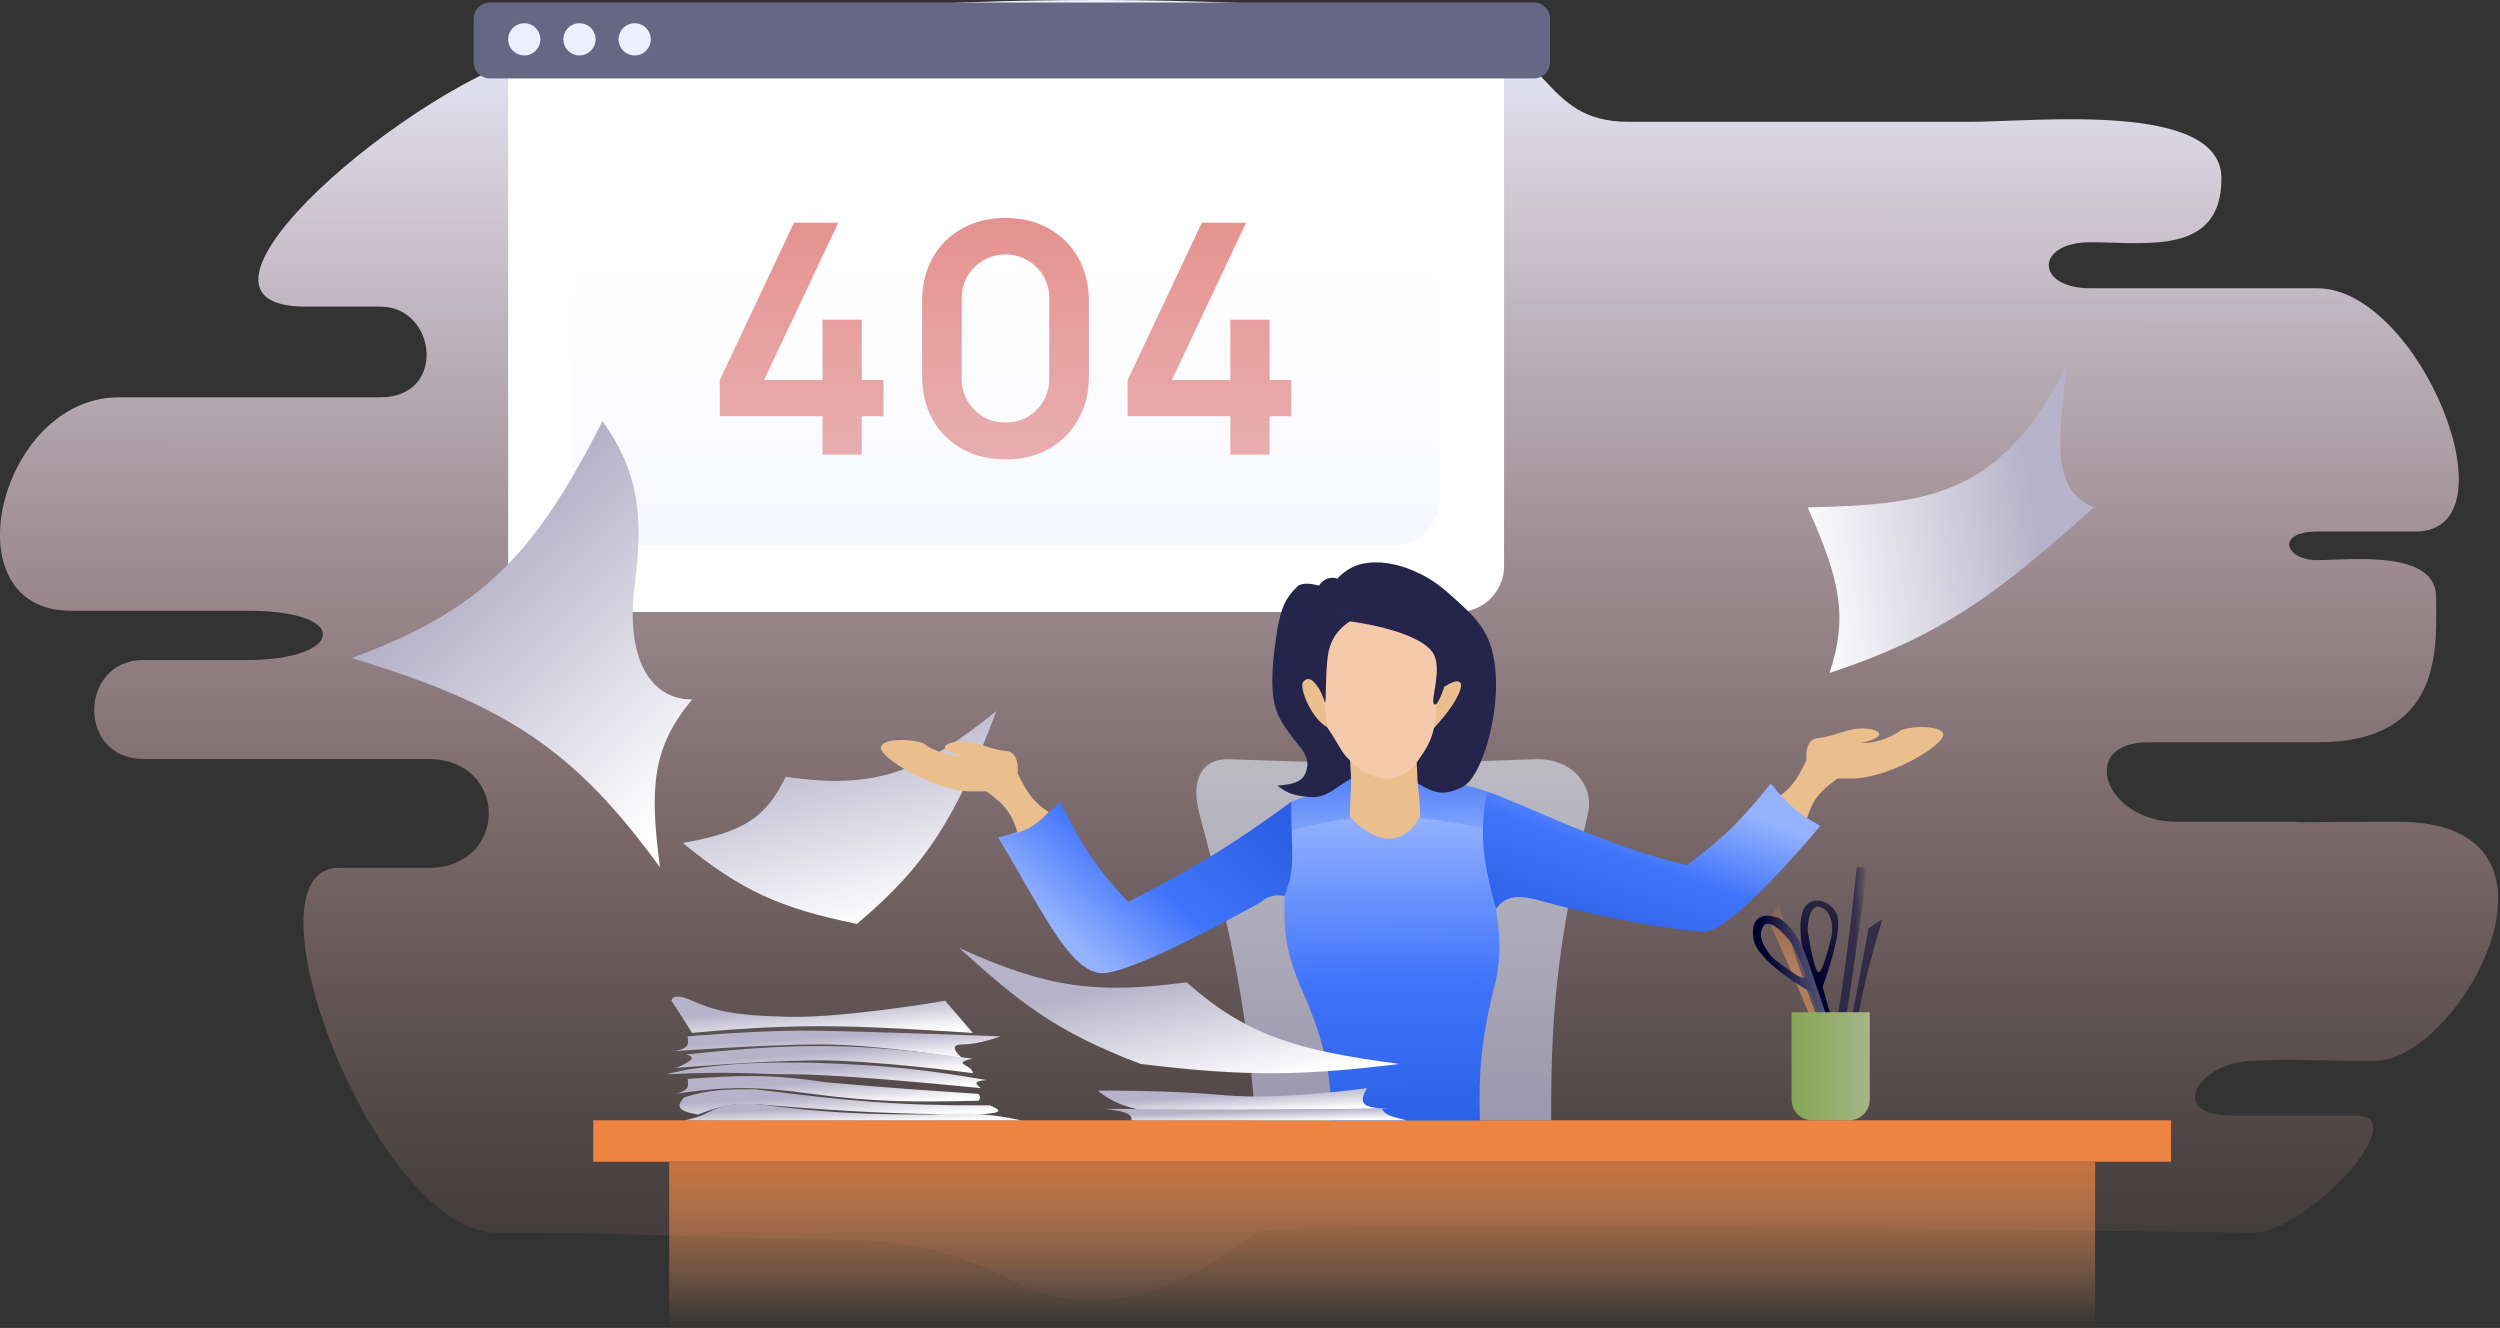 <svg width="1331" height="707" viewBox="0 0 1331 707" fill="none" xmlns="http://www.w3.org/2000/svg">
<rect x="0" y="0" width="1331" height="707" fill="#333333" stroke="none"/>
<path d="M290.234 26.939C359.237 10.822 536.89 -13.051 764.678 8.742C828.577 22.756 818.538 64.863 867.296 64.863H1048.32C1083.65 64.863 1182.7 53.661 1182.7 94.958C1182.7 136.255 1142.51 128.967 1112.94 128.967C1083.37 128.967 1083.37 153.48 1112.94 153.48H1233.72C1288.24 153.48 1340.53 282.992 1286.01 282.992H1233.72C1211.22 282.992 1216.63 298.218 1233.5 298.218C1250.38 298.218 1296.96 292.345 1296.96 317.812C1296.96 343.279 1301.95 395.234 1233.5 395.234H1143.51C1106 395.234 1120.35 437.499 1158.79 437.499H1221.6C1223.49 437.605 1224.93 437.699 1226 437.779C1232.87 437.629 1247.62 437.499 1276.64 437.499C1379.89 437.499 1309.47 564.793 1264.42 564.793C1219.37 564.793 1226.53 563.574 1198.4 564.793C1170.27 566.012 1153 593.937 1188.63 593.937H1254.66C1285.57 593.937 1228.18 656.292 1199.61 656.292C1171.05 656.292 677.847 647.836 669.337 656.292C635.026 681.8 587.951 707.762 538.633 681.759C489.314 655.756 453.676 660.568 416.17 659.602C378.664 658.637 330.18 656.292 264.763 656.292C199.346 656.292 126.292 462.044 180.457 462.044H227.95C271.082 462.044 270.9 404.104 227.95 404.104H76.399C40.846 404.104 42.023 351.403 76.399 351.403H131.828C182.461 351.403 188.087 325.164 131.828 325.164H37.757C-27.888 325.164 -0.533 211.532 63.228 211.532H202.479C238.11 211.532 232.484 163.249 202.479 163.249H162.706C80.193 163.249 221.231 43.056 290.234 26.939Z" fill="url(#paint0_linear_165_3289)"/>
<path d="M961.779 404.657C955.966 417.041 952.211 420.71 945.249 425.473C950.762 431.192 954.234 433.818 961.779 436.494C964.674 427.101 967.581 422.119 978.31 414.453H988.106C1008.2 412.952 1034.64 396.698 1034.64 391.188C1034.64 386.902 1021.31 385.74 1011.98 388.739C1006.69 393.235 995.961 396.13 991.167 395.473C1010.15 391.188 996.065 385.677 984.432 388.739C977.303 390.615 974.024 392.412 967.289 393.025C964.245 393.301 961.153 396.558 961.779 404.657Z" fill="#EBBE8E"/>
<path d="M270.555 28.29H800.759V301.351C800.759 314.877 789.794 325.841 776.269 325.841H295.045C281.52 325.841 270.555 314.877 270.555 301.351V28.29Z" fill="white"/>
<path d="M252.188 33.188V9.923C252.188 5.189 256.026 1.351 260.759 1.351H816.677C821.411 1.351 825.248 5.189 825.248 9.923V33.188C825.248 37.922 821.411 41.76 816.677 41.76H260.759C256.026 41.76 252.188 37.922 252.188 33.188Z" fill="#666785"/>
<circle cx="279.127" cy="20.943" r="8.571" fill="#EBEFFF"/>
<circle cx="308.514" cy="20.943" r="8.571" fill="#EBEFFF"/>
<circle cx="337.902" cy="20.943" r="8.571" fill="#EBEFFF"/>
<path d="M437.894 242.025V221.625H383.208V202.339L422.722 118.596H446.294L406.78 202.339H437.894V170.196H458.808V202.339H470.379V221.625H458.808V242.025H437.894ZM535.333 244.596C526.591 244.596 518.876 242.739 512.191 239.025C505.505 235.253 500.276 230.025 496.505 223.339C492.791 216.653 490.933 208.939 490.933 200.196V160.425C490.933 151.682 492.791 143.968 496.505 137.282C500.276 130.596 505.505 125.396 512.191 121.682C518.876 117.911 526.591 116.025 535.333 116.025C544.076 116.025 551.762 117.911 558.391 121.682C565.076 125.396 570.305 130.596 574.076 137.282C577.848 143.968 579.733 151.682 579.733 160.425V200.196C579.733 208.939 577.848 216.653 574.076 223.339C570.305 230.025 565.076 235.253 558.391 239.025C551.762 242.739 544.076 244.596 535.333 244.596ZM535.333 224.968C539.676 224.968 543.619 223.939 547.162 221.882C550.705 219.768 553.505 216.968 555.562 213.482C557.619 209.939 558.648 205.996 558.648 201.653V158.882C558.648 154.482 557.619 150.539 555.562 147.054C553.505 143.511 550.705 140.711 547.162 138.654C543.619 136.539 539.676 135.482 535.333 135.482C530.991 135.482 527.048 136.539 523.505 138.654C519.962 140.711 517.162 143.511 515.105 147.054C513.048 150.539 512.019 154.482 512.019 158.882V201.653C512.019 205.996 513.048 209.939 515.105 213.482C517.162 216.968 519.962 219.768 523.505 221.882C527.048 223.939 530.991 224.968 535.333 224.968ZM655.025 242.025V221.625H600.34V202.339L639.854 118.596H663.425L623.911 202.339H655.025V170.196H675.939V202.339H687.511V221.625H675.939V242.025H655.025Z" fill="#E28581"/>
<rect x="304.841" y="62.576" width="461.632" height="227.755" rx="24.49" fill="url(#paint1_linear_165_3289)"/>
<rect x="315.861" y="596.453" width="839.999" height="22.041" fill="#ED8441"/>
<rect x="356.27" y="618.493" width="759.183" height="88.163" fill="url(#paint2_linear_165_3289)"/>
<path d="M418.353 413.539C407.965 434.635 396.917 443 363.48 448.795C394.738 474.31 415.198 483.467 456.196 491.895C493.83 460.351 509.327 434.405 530.482 378.567C490.562 410.724 466.497 420.702 418.353 413.539Z" fill="url(#paint3_linear_165_3289)"/>
<path d="M817.288 404.208C749.445 406.838 714.08 406.472 654.431 404.208C640.35 403.673 633.613 414.616 638.513 432.984C655.837 497.927 663.546 536.044 668.513 596.453H825.86C825.411 530.686 831.398 493.587 845.451 432.984C848.859 418.29 836.88 403.449 817.288 404.208Z" fill="url(#paint4_linear_165_3289)"/>
<path d="M796.473 521.759C788.689 551.735 787.028 571.317 787.901 596.453H708.922C708.919 572.661 705.14 553.948 693.003 526.657C684.962 508.019 683.368 497.094 683.82 477.065L687.493 426.861L721.167 414.004H756.677C770.758 417.065 774.432 415.841 791.575 421.351L796.473 483.8C798.875 500.231 798.963 508.599 796.473 521.759Z" fill="url(#paint5_linear_165_3289)"/>
<path d="M756.677 414.004C770.758 417.065 774.432 415.841 791.575 421.351L796.473 442.167C752.43 433.255 728.186 430.989 687.493 442.167V426.861L721.167 414.004H756.677Z" fill="url(#paint6_linear_165_3289)"/>
<path d="M822.187 480.127C807.528 475.832 802.042 476.796 796.472 483.8C789.179 457.623 787.769 443.847 791.575 421.351C808.717 426.861 857.202 451.664 898.105 460.535C920.318 444.205 928.682 434.495 942.799 417.065C951.888 428.797 957.829 433.323 969.125 439.719C969.125 439.719 921.983 496.657 907.289 496.045C892.595 495.433 856.987 489.613 822.187 480.127Z" fill="url(#paint7_linear_165_3289)"/>
<path d="M600.556 480.126C636.367 461.837 655.457 450.294 687.494 426.861C687.442 455.959 690.088 460.872 683.821 477.065C676.474 475.228 671.576 480.126 671.576 480.126C671.576 480.126 603.617 518.698 586.474 518.086C569.331 517.473 554.469 483.856 531.372 445.841C547.476 441.974 554.175 437.214 564.433 426.861C576.879 452.196 584.93 463.451 600.556 480.126Z" fill="url(#paint8_linear_165_3289)"/>
<path d="M541.779 411.555C547.593 423.939 551.348 427.608 558.31 432.371C552.796 438.09 549.325 440.716 541.779 443.392C538.885 433.999 535.978 429.017 525.249 421.351H515.453C495.363 419.849 468.922 403.596 468.922 398.086C468.922 393.8 482.253 392.637 491.575 395.637C496.867 400.133 507.598 403.028 512.392 402.371C493.412 398.086 507.494 392.575 519.126 395.637C526.256 397.513 529.535 399.31 536.269 399.923C539.313 400.199 542.406 403.456 541.779 411.555Z" fill="#EBBE8E"/>
<path d="M756.065 434.82C756.065 423.8 754.716 422.011 754.228 406.045C743.82 417.065 729.738 415.229 718.718 403.596C720.006 419.715 718.718 421.963 718.718 434.82C718.718 434.82 728.514 446.453 739.534 446.453C750.554 446.453 756.065 434.82 756.065 434.82Z" fill="#EBBE8E"/>
<path d="M764.024 388.902C760.962 395.637 753.615 414.616 738.309 414.616C723.003 414.616 710.146 395.637 706.473 388.902C702.799 382.167 700.962 361.963 700.962 355.229C700.962 348.494 707.085 319.106 734.024 319.718C760.962 320.331 768.922 349.718 768.922 353.392C768.922 357.066 767.085 382.167 764.024 388.902Z" fill="#F5CAAA"/>
<path d="M698.514 379.106C701.819 384.616 707.085 387.677 707.085 387.677C705.86 382.779 705.585 380.342 705.248 373.596C705.248 373.596 699.738 358.29 694.84 361.963C689.942 365.637 695.208 373.597 698.514 379.106Z" fill="#EBBE8E"/>
<path d="M769.534 380.943C767.232 384.004 763.412 387.678 763.412 387.678C765.368 379.221 764.299 375.444 764.636 368.698C764.636 368.698 775.044 360.126 777.493 363.188C779.942 366.249 771.836 377.882 769.534 380.943Z" fill="#EBBE8E"/>
<path d="M718.106 330.739C711.957 323.359 709.778 320.244 711.983 308.086C711.983 308.086 716.881 301.964 725.453 300.127C734.024 298.29 743.82 300.127 752.391 303.8C762.832 308.275 767.832 312.725 776.269 320.331C789.861 332.584 795.861 341.147 796.473 362.576C797.085 384.004 788.514 414.004 778.718 418.902C768.922 423.8 764.12 422.662 754.84 417.065L754.228 406.045L754.318 405.915C759.015 399.152 761.762 395.195 763.412 387.678C779.969 369.873 783.045 356.6 768.922 365.637C768.922 365.637 765.248 377.27 763.412 374.821C761.575 372.371 767.697 357.066 763.412 348.494C759.126 339.922 739.002 333.556 718.106 330.739Z" fill="#25254B"/>
<path d="M702.187 311.759C705.056 307.576 709.12 307.007 711.983 308.086C711.662 320.519 712.019 324.183 718.718 330.739C714.493 333.58 710.379 337.429 708.309 343.596C705.002 351.259 706.473 377.882 705.248 373.596C704.024 369.31 698.514 357.065 693.616 363.188C691.779 366.861 698.498 382.894 706.473 387.065C713.029 396.566 714.4 401.253 718.718 404.82L719.33 414.616C710.911 419.055 707.367 424.095 699.126 424.412C690.023 423.926 685.712 422.768 680.146 418.29C690.431 417.334 695.115 415.9 696.064 407.269C696.352 401.43 691.167 396.731 688.105 392.576C679.225 380.522 673.777 374.629 680.146 334.412C682.34 323.739 683.793 319.08 690.554 312.372C693.023 309.922 698.225 310.732 702.187 311.759Z" fill="#25254B"/>
<path d="M368.515 532.779C357.494 527.881 357.494 532.779 357.494 532.779L368.515 549.922C430.408 544 461.618 546.497 517.902 549.922L503.208 532.779C503.208 532.779 450.555 541.963 419.943 541.351C389.331 540.738 379.535 537.677 368.515 532.779Z" fill="url(#paint9_linear_165_3289)"/>
<path d="M358.152 559.714C358.122 559.717 358.106 559.718 358.106 559.718C358.106 559.718 358.122 559.717 358.152 559.714C358.742 559.667 364.939 559.103 366.066 556.044C366.644 554.474 366.066 551.759 366.066 551.759C366.066 551.759 401.576 548.698 427.29 548.698C453.004 548.698 532.596 551.759 532.596 551.759C532.596 551.759 521.576 556.044 512.392 556.044C503.208 556.044 512.392 563.391 512.392 563.391C512.392 563.391 467.698 556.044 437.086 556.044C407.016 556.044 359.816 559.589 358.152 559.714Z" fill="url(#paint10_linear_165_3289)"/>
<path d="M517.971 563.69C453.788 554.531 421.248 555.535 365.491 561.397C370.293 562.887 369.381 564.406 360.054 568.577C360.054 568.577 402.263 564.861 433.486 564.545C464.709 564.229 518.049 571.362 518.049 571.362C518.049 571.362 518.027 569.17 513.719 567.021C509.411 564.873 517.971 563.69 517.971 563.69Z" fill="url(#paint11_linear_165_3289)"/>
<path d="M365.453 569.514L354.433 571.963C392.964 570.154 399.739 571.963 422.392 571.963C445.045 571.963 496.195 576.771 522.187 579.31C518.515 576.497 519.011 575.541 525.249 575.024C491.237 569.199 471.351 567.099 434.024 565.84C405.341 565.398 389.948 565.842 365.453 569.514Z" fill="url(#paint12_linear_165_3289)"/>
<path d="M432.188 582.371C402.507 578.224 386.566 578.349 359.331 582.371C359.331 582.371 364.985 581.491 366.066 578.697C366.67 577.136 366.066 574.412 366.066 574.412C392.906 572.633 407.845 571.503 440.147 576.248C474.945 579.336 491.083 580.342 520.963 582.371C521.936 584.004 522.042 584.82 520.963 586.044C486.632 586.741 467.361 586.971 432.188 582.371Z" fill="url(#paint13_linear_165_3289)"/>
<path d="M364.228 584.208C359.99 589.125 360.457 591.352 371.575 593.391C386.174 587.558 394.678 586.963 410.147 588.493C452.777 591.927 476.758 593.135 519.738 593.391C534.946 592.606 533.179 591.226 527.085 588.493C476.848 588.743 449.877 585.944 402.187 579.922C386.019 579.839 377.236 580.165 364.228 584.208Z" fill="url(#paint14_linear_165_3289)"/>
<path d="M377.086 592.167C373.622 594.059 370.665 594.951 364.841 596.453H543.617C527.562 593.016 517.175 592.184 495.249 593.392C459.816 593.316 439.8 592.533 403.413 587.881C390.777 587.167 385.123 588.195 377.086 592.167Z" fill="url(#paint15_linear_165_3289)"/>
<path d="M651.961 583.077C621.934 580.303 584.588 580.659 584.588 580.659C584.588 580.659 595.714 591.574 615.917 591.381L738.972 590.206C726.17 589.886 722.635 588.008 727.847 579.291C727.847 579.291 681.989 585.852 651.961 583.077Z" fill="url(#paint16_linear_165_3289)"/>
<path d="M588.31 590.33C598.481 591.626 602.694 592.702 602.392 596.453H748.718C740.524 594.471 736.859 593.242 735.861 590.33C679.002 590.712 646.818 590.775 588.31 590.33Z" fill="url(#paint17_linear_165_3289)"/>
<path d="M607.29 566.453C664.599 573.475 694.325 572.605 745.045 566.453C690.522 559.228 663.858 551.48 631.78 522.983C584.322 529.226 557.758 526.268 510.556 504.616C542.61 533.389 561.239 548.989 607.29 566.453Z" fill="url(#paint18_linear_165_3289)"/>
<path d="M1114.84 270.127C1064.51 314.903 1035.39 338.007 974.024 358.29C983.802 328.93 979.991 309.173 962.391 270.127C1029.33 268.646 1064.61 263.094 1100.15 195.433C1095.65 237.072 1092.65 261.002 1114.84 270.127Z" fill="url(#paint19_linear_165_3289)"/>
<path d="M368.514 372.371C347.137 398.028 345.789 419.116 351.371 461.759C305.599 398.721 268.95 375.102 187.29 350.331C255.834 325.008 284.315 296.301 320.759 224.208C339.662 250.543 342.8 273.8 337.902 311.759C333.004 349.718 345.787 372.559 368.514 372.371Z" fill="url(#paint20_linear_165_3289)"/>
<path d="M994.227 461.759H988.575C982.702 516.412 978.804 544.289 969.737 584.527L974.76 587.881C984.005 538.611 987.5 511.005 994.227 461.759Z" fill="url(#paint21_linear_165_3289)" fill-opacity="0.5"/>
<path d="M947.085 481.963L941.575 489.922C959.037 528.882 968.036 550.528 981.371 588.494L985.044 582.371C969.689 550.182 961.456 527.135 947.085 481.963Z" fill="url(#paint22_linear_165_3289)"/>
<path fill-rule="evenodd" clip-rule="evenodd" d="M958.717 497.881C958.717 497.881 957.493 487.473 961.166 482.575C964.84 477.677 973.275 478.289 977.697 486.249C982.119 494.208 970.35 525.432 970.35 525.432C979.868 558.72 982.138 568.289 983.819 579.922L961.166 510.126C961.166 510.126 958.717 502.779 958.717 497.881ZM967.9 517.473C970.349 519.31 975.247 497.881 975.247 497.881C975.247 497.881 977.084 486.249 969.737 483.187C962.39 480.126 962.39 495.432 962.39 495.432C962.39 495.432 965.451 515.636 967.9 517.473Z" fill="url(#paint23_linear_165_3289)"/>
<path fill-rule="evenodd" clip-rule="evenodd" d="M956.744 499.058C956.744 499.058 951.517 489.974 945.647 488.235C939.776 486.496 931.815 487.075 933.476 499.572C935.138 512.069 963.846 528.109 963.846 528.109C976.067 560.502 979.954 569.535 985.545 579.874L962.084 510.346C962.084 510.346 959.666 502.989 956.744 499.058ZM961.063 520.259C960.193 523.195 944.024 510.127 944.024 510.127C944.024 510.127 934.444 500.436 938.514 493.596C942.584 486.756 953.82 502.167 953.82 502.167C953.82 502.167 961.932 517.324 961.063 520.259Z" fill="url(#paint24_linear_165_3289)"/>
<path d="M983.82 586.045H977.697L994.84 494.208L1002.19 489.31C991.418 525.293 987.021 546.276 983.82 586.045Z" fill="#000038" fill-opacity="0.5"/>
<path d="M953.82 538.902H995.453V585.432C995.453 591.518 990.519 596.452 984.433 596.452H964.841C958.754 596.452 953.82 591.518 953.82 585.432V538.902Z" fill="url(#paint25_linear_165_3289)"/>
<defs>
<linearGradient id="paint0_linear_165_3289" x1="665.016" y1="6.39708e-09" x2="664.904" y2="719.683" gradientUnits="userSpaceOnUse">
<stop stop-color="#EBEFFF"/>
<stop offset="1" stop-color="#E59E9B" stop-opacity="0"/>
</linearGradient>
<linearGradient id="paint1_linear_165_3289" x1="535.657" y1="62.576" x2="535.657" y2="290.331" gradientUnits="userSpaceOnUse">
<stop stop-color="white" stop-opacity="0"/>
<stop offset="1" stop-color="#ECEFFD" stop-opacity="0.47"/>
</linearGradient>
<linearGradient id="paint2_linear_165_3289" x1="735.861" y1="618.493" x2="735.861" y2="706.657" gradientUnits="userSpaceOnUse">
<stop stop-color="#C6733E"/>
<stop offset="1" stop-color="#F7A26C" stop-opacity="0"/>
</linearGradient>
<linearGradient id="paint3_linear_165_3289" x1="439.551" y1="386.142" x2="467.341" y2="491.475" gradientUnits="userSpaceOnUse">
<stop stop-color="#B6B2C9"/>
<stop offset="1" stop-color="white"/>
</linearGradient>
<linearGradient id="paint4_linear_165_3289" x1="741.982" y1="282.984" x2="741.826" y2="594.004" gradientUnits="userSpaceOnUse">
<stop stop-color="#D0D0D0"/>
<stop offset="1" stop-color="#9C98AE"/>
</linearGradient>
<linearGradient id="paint5_linear_165_3289" x1="740.759" y1="596.453" x2="738.79" y2="433.62" gradientUnits="userSpaceOnUse">
<stop stop-color="#2C60E7"/>
<stop offset="0.459" stop-color="#4074FB"/>
<stop offset="1" stop-color="#95B2FF"/>
</linearGradient>
<linearGradient id="paint6_linear_165_3289" x1="741.983" y1="414.004" x2="742.412" y2="449.509" gradientUnits="userSpaceOnUse">
<stop stop-color="#5481F7"/>
<stop offset="1" stop-color="#8CACFF"/>
</linearGradient>
<linearGradient id="paint7_linear_165_3289" x1="789.523" y1="485.055" x2="820.921" y2="395.197" gradientUnits="userSpaceOnUse">
<stop stop-color="#2C60E7"/>
<stop offset="0.547" stop-color="#4074FB"/>
<stop offset="1" stop-color="#95B2FF"/>
</linearGradient>
<linearGradient id="paint8_linear_165_3289" x1="688.107" y1="453.188" x2="612.206" y2="538.143" gradientUnits="userSpaceOnUse">
<stop stop-color="#2C60E7"/>
<stop offset="0.547" stop-color="#4074FB"/>
<stop offset="1" stop-color="#95B2FF"/>
</linearGradient>
<linearGradient id="paint9_linear_165_3289" x1="412.77" y1="536.777" x2="414.447" y2="555.974" gradientUnits="userSpaceOnUse">
<stop stop-color="#B6B2C9"/>
<stop offset="1" stop-color="white"/>
</linearGradient>
<linearGradient id="paint10_linear_165_3289" x1="418.235" y1="553.393" x2="419.13" y2="568.051" gradientUnits="userSpaceOnUse">
<stop stop-color="#B6B2C9"/>
<stop offset="1" stop-color="white"/>
</linearGradient>
<linearGradient id="paint11_linear_165_3289" x1="414.421" y1="561.988" x2="415.65" y2="577.238" gradientUnits="userSpaceOnUse">
<stop stop-color="#B6B2C9"/>
<stop offset="1" stop-color="white"/>
</linearGradient>
<linearGradient id="paint12_linear_165_3289" x1="413.295" y1="570.05" x2="414.08" y2="583.631" gradientUnits="userSpaceOnUse">
<stop stop-color="#B6B2C9"/>
<stop offset="1" stop-color="white"/>
</linearGradient>
<linearGradient id="paint13_linear_165_3289" x1="415.294" y1="577.207" x2="416.112" y2="590.726" gradientUnits="userSpaceOnUse">
<stop stop-color="#B6B2C9"/>
<stop offset="1" stop-color="white"/>
</linearGradient>
<linearGradient id="paint14_linear_165_3289" x1="420.263" y1="584.22" x2="421.038" y2="597.672" gradientUnits="userSpaceOnUse">
<stop stop-color="#B6B2C9"/>
<stop offset="1" stop-color="white"/>
</linearGradient>
<linearGradient id="paint15_linear_165_3289" x1="426.446" y1="590.478" x2="426.759" y2="599.259" gradientUnits="userSpaceOnUse">
<stop stop-color="#B6B2C9"/>
<stop offset="1" stop-color="white"/>
</linearGradient>
<linearGradient id="paint16_linear_165_3289" x1="637.786" y1="583.673" x2="638.461" y2="594.672" gradientUnits="userSpaceOnUse">
<stop stop-color="#B6B2C9"/>
<stop offset="1" stop-color="white"/>
</linearGradient>
<linearGradient id="paint17_linear_165_3289" x1="643.586" y1="592.287" x2="643.755" y2="598.412" gradientUnits="userSpaceOnUse">
<stop stop-color="#B6B2C9"/>
<stop offset="1" stop-color="white"/>
</linearGradient>
<linearGradient id="paint18_linear_165_3289" x1="591.359" y1="525.959" x2="604.61" y2="590.088" gradientUnits="userSpaceOnUse">
<stop stop-color="#B6B2C9"/>
<stop offset="1" stop-color="white"/>
</linearGradient>
<linearGradient id="paint19_linear_165_3289" x1="1084.37" y1="275.977" x2="958.058" y2="296.389" gradientUnits="userSpaceOnUse">
<stop stop-color="#B6B2C9"/>
<stop offset="1" stop-color="white"/>
</linearGradient>
<linearGradient id="paint20_linear_165_3289" x1="249.739" y1="300.127" x2="368.514" y2="425.024" gradientUnits="userSpaceOnUse">
<stop stop-color="#B6B2C9"/>
<stop offset="1" stop-color="white"/>
</linearGradient>
<linearGradient id="paint21_linear_165_3289" x1="987.492" y1="463.596" x2="994.227" y2="463.596" gradientUnits="userSpaceOnUse">
<stop stop-color="#000038"/>
<stop offset="1" stop-color="#000038" stop-opacity="0"/>
</linearGradient>
<linearGradient id="paint22_linear_165_3289" x1="956.269" y1="515.637" x2="950.146" y2="474.004" gradientUnits="userSpaceOnUse">
<stop stop-color="#B07E5E"/>
<stop offset="1" stop-color="#F08541" stop-opacity="0"/>
</linearGradient>
<linearGradient id="paint23_linear_165_3289" x1="963.616" y1="523.596" x2="974.024" y2="482.575" gradientUnits="userSpaceOnUse">
<stop stop-color="#00002E"/>
<stop offset="1" stop-color="#00002E" stop-opacity="0.62"/>
</linearGradient>
<linearGradient id="paint24_linear_165_3289" x1="941.576" y1="512.576" x2="990.555" y2="502.78" gradientUnits="userSpaceOnUse">
<stop stop-color="#00002E"/>
<stop offset="1" stop-color="#AFAFC5"/>
</linearGradient>
<linearGradient id="paint25_linear_165_3289" x1="953.82" y1="538.902" x2="995.453" y2="538.902" gradientUnits="userSpaceOnUse">
<stop stop-color="#86A553"/>
<stop offset="1" stop-color="#A5B689"/>
</linearGradient>
</defs>
</svg>
